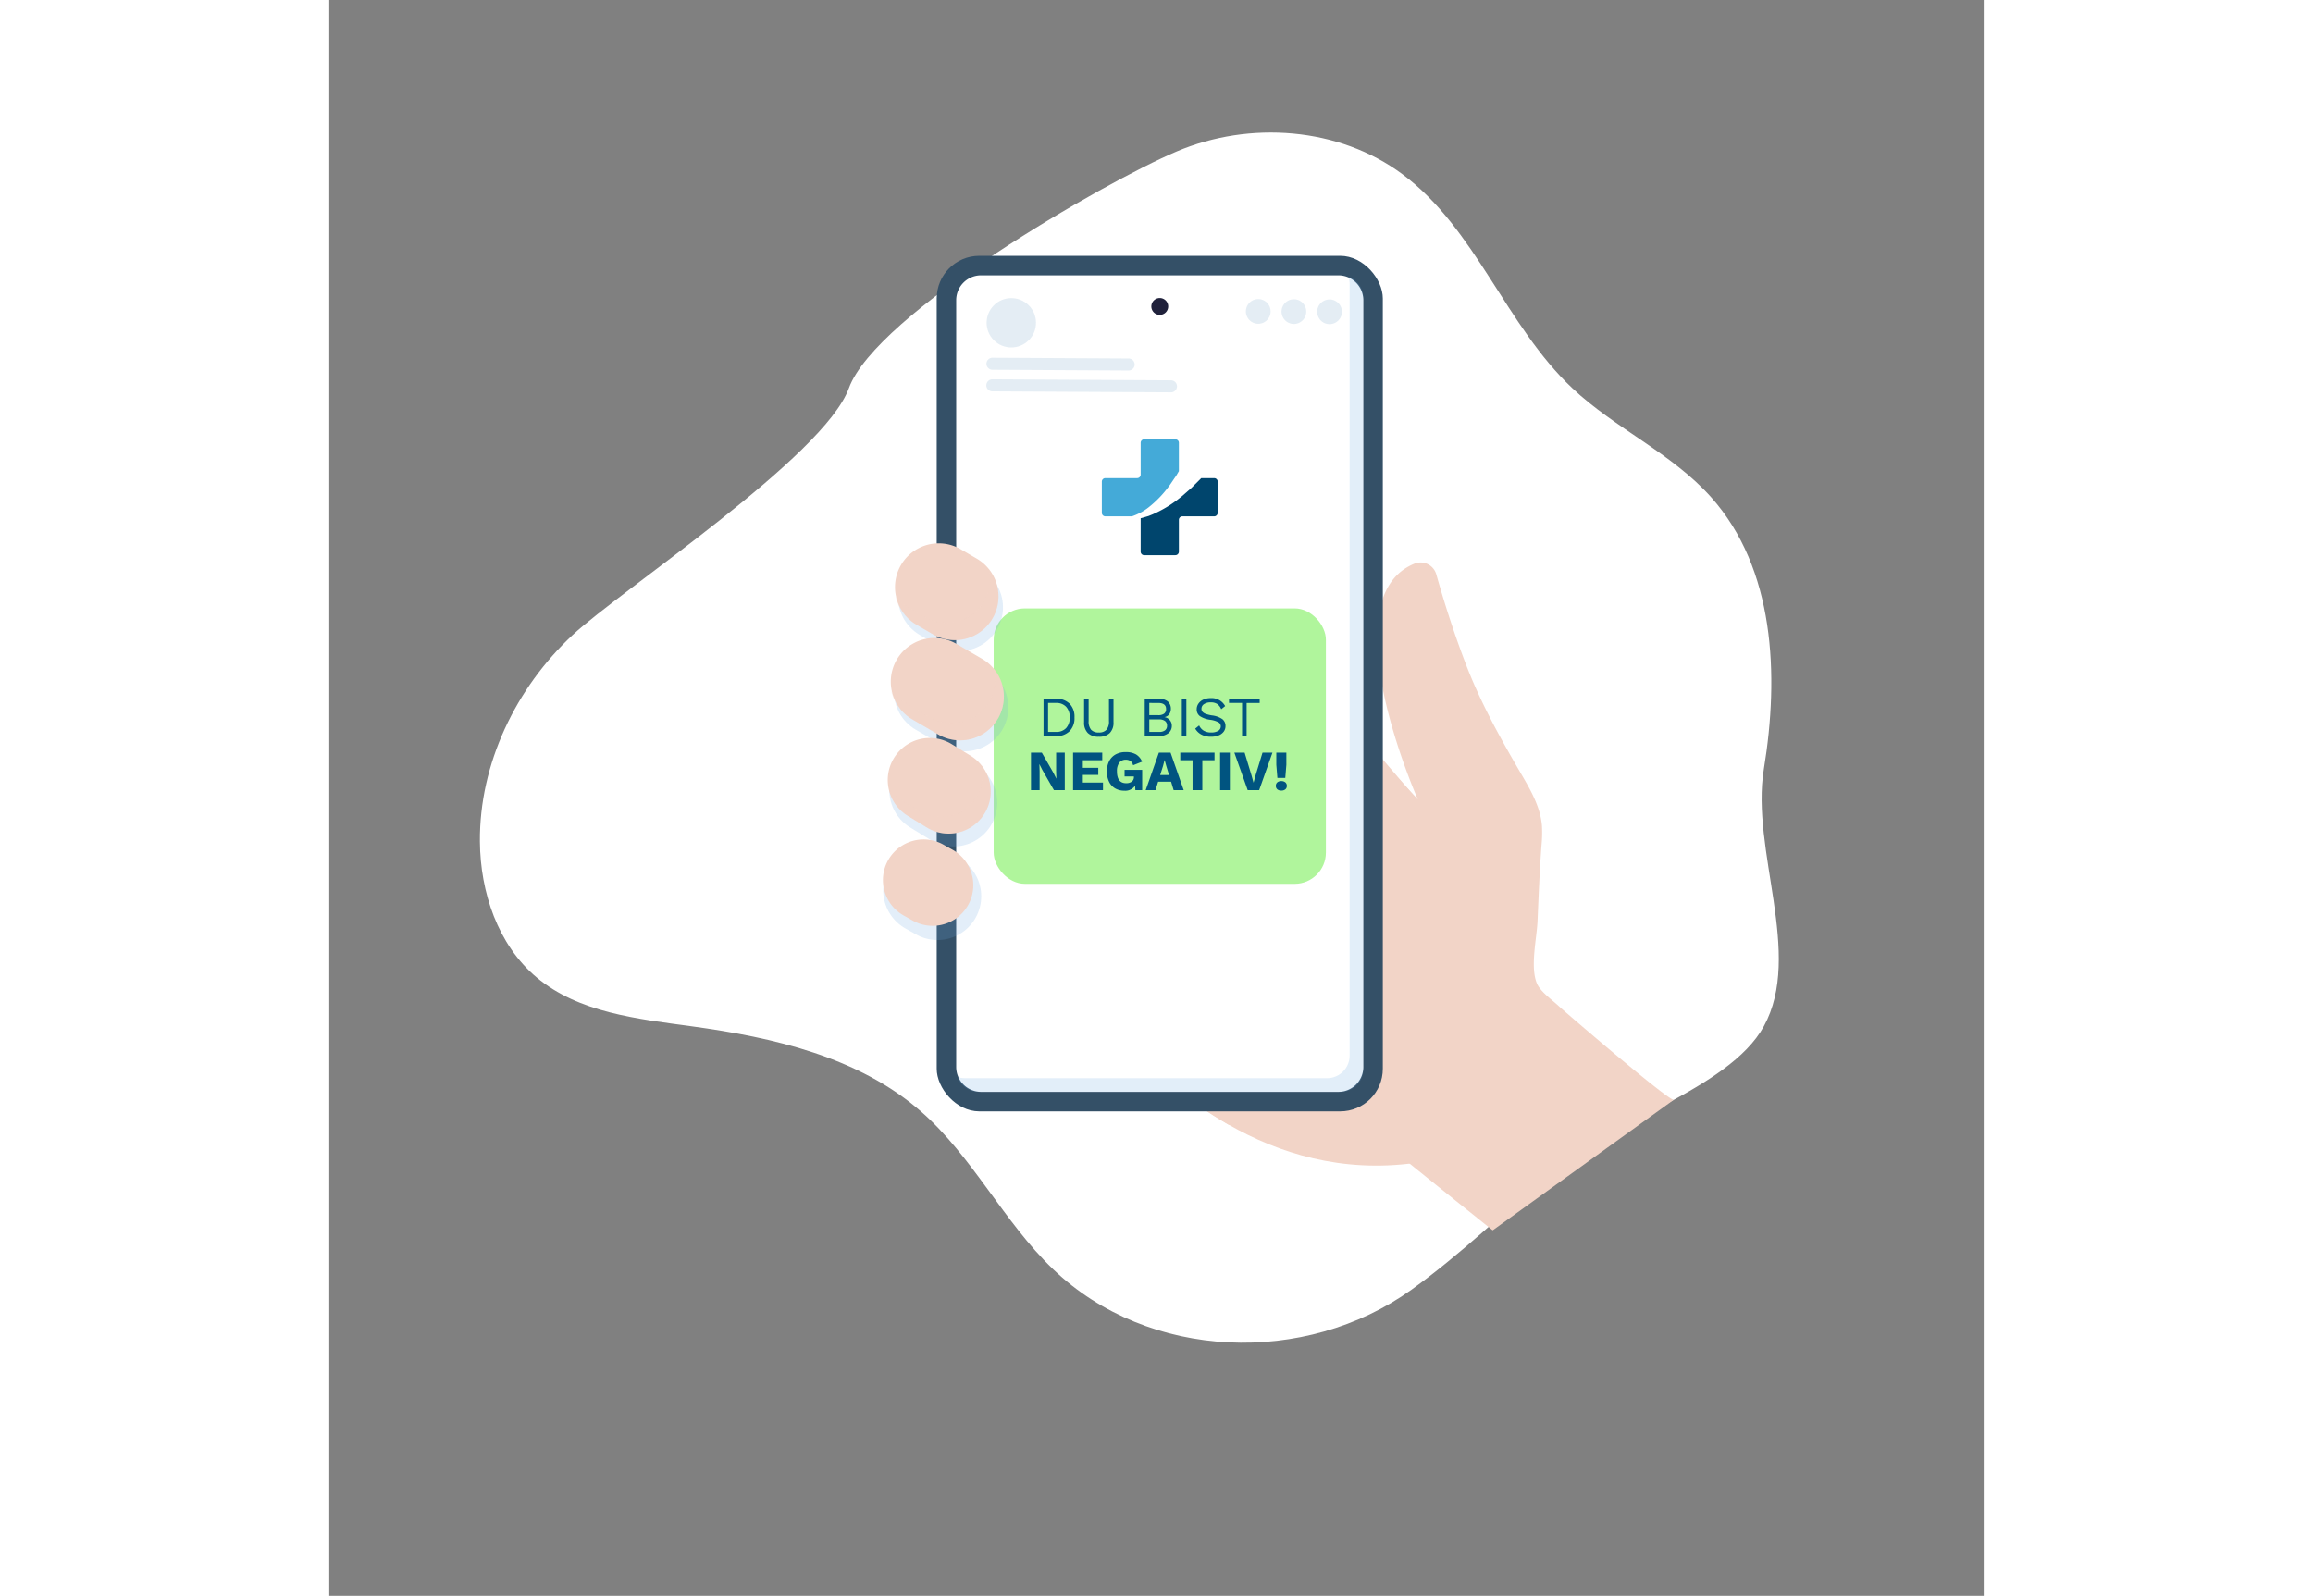 <?xml version="1.0" encoding="UTF-8" standalone="no"?>
<svg
   width="582.68"
   height="401.996"
   viewBox="0 0 582.68 561.996"
   version="1.1"
   id="svg47"
   sodipodi:docname="51c0d42ff63d5136da557acfb5816260.svg"
   xmlns:inkscape="http://www.inkscape.org/namespaces/inkscape"
   xmlns:sodipodi="http://sodipodi.sourceforge.net/DTD/sodipodi-0.dtd"
   xmlns="http://www.w3.org/2000/svg"
   xmlns:svg="http://www.w3.org/2000/svg">
  <rect x="0" y="0" width="582.68" height="561.996" fill="#808080" stroke="none"/>
  <defs
     id="defs51" />
  <sodipodi:namedview
     id="namedview49"
     pagecolor="#ffffff"
     bordercolor="#666666"
     borderopacity="1.0"
     inkscape:pageshadow="2"
     inkscape:pageopacity="0.0"
     inkscape:pagecheckerboard="0" />
  <g
     id="Gruppe_38"
     data-name="Gruppe 38"
     transform="translate(-520.003 -474.739)">
    <path
       id="Pfad_352"
       data-name="Pfad 352"
       d="M68.027,143.1c-21.339,26.017-38.638,59.292-31.775,92.233,4.23,20.3,17.134,37.765,23.116,57.621,9.3,30.863,1.365,65.611,14.142,95.2,11.045,25.579,37.139,43.279,64.791,46.7s120.405,3.418,141.749-14.49c19.623-16.463,104.914-21.381,127.644-26.6,26.677-6.122,51.2-22.866,64.7-46.676,8.8-15.519,12.725-34.67,6.619-51.432-6.625-18.186-23.368-30.343-38.663-42.2C417.319,235.6,394.809,214.69,385.4,187.112c-7.818-22.911-5.767-48.156-12.526-71.4-13.038-44.841-59.994-73.891-105.707-69.354-20.531,2.038-42.448,7.3-62.658,11.474-25.19,5.2-69.234-6.521-91.186,6.816C88.573,79.681,86.385,120.715,68.027,143.1Z"
       transform="translate(1155.703 835.496) rotate(150)"
       fill="#fff" />
    <path
       id="Pfad_353"
       data-name="Pfad 353"
       d="M331.245,282.981s-31.363-70.695-1.193-82.99a5.762,5.762,0,0,1,7.716,3.775c3.037,10.791,6.506,21.479,10.536,31.941,5.243,13.612,12.124,25.947,19.462,38.514,3.3,5.644,6.672,11.536,7.206,18.05a43.967,43.967,0,0,1-.149,6.809c-.656,8.894-1.026,17.8-1.4,26.713-.258,6.19-2.709,16.337-.168,22.16,1.225,2.809,5.514,5.839,7.728,7.928,1.749,1.651,39.346,34,40.455,32.889l-63.81,46s-53.255-42.5-110.464-89.705l25.062-125.712Z"
       transform="translate(572.119 473.259)"
       fill="#f2d4c7" />
    <path
       id="Pfad_355"
       data-name="Pfad 355"
       d="M338.845,292s-17.586,25.511-12.6,98.872l37.737-36.983Z"
       transform="translate(564.745 464.542)"
       fill="#f2d4c7" />
    <path
       id="Pfad_356"
       data-name="Pfad 356"
       d="M314.461,395.97,327,423.657c-25.7,3.514-47.83-3.36-65.545-13.477-30.712-17.552-48.21-44.868-48.21-44.868l47.422-32.052,51.688,18.268Z"
       transform="translate(575.317 460.651)"
       fill="#f2d4c7" />
    <path
       id="Pfad_357"
       data-name="Pfad 357"
       d="M303.52,406.5l-42.06,3.677c-30.712-17.552-48.21-44.868-48.21-44.868l47.422-32.052,51.688,18.268,3.514,40.267A13.577,13.577,0,0,1,303.52,406.5Z"
       transform="translate(575.317 460.651)"
       fill="#f2d4c7"
       style="mix-blend-mode: multiply;isolation: isolate" />
    <path
       id="Pfad_361"
       data-name="Pfad 361"
       d="M331.053,286.841,318.675,387.222l-70.342-52.53L266.9,240.5l35.322,12.68Z"
       transform="translate(572.009 469.399)"
       fill="#f2d4c7"
       style="mix-blend-mode: multiply;isolation: isolate" />
    <g
       id="Gruppe_20"
       data-name="Gruppe 20"
       transform="translate(733.936 564.837)">
      <rect
         id="Rechteck_15"
         data-name="Rechteck 15"
         width="157.113"
         height="301.294"
         rx="15"
         fill="#345067" />
      <path
         id="Rechteck_16"
         data-name="Rechteck 16"
         d="M8.761,0H278.8a8.762,8.762,0,0,1,8.762,8.762v125.86a8.761,8.761,0,0,1-8.761,8.761H8.761A8.761,8.761,0,0,1,0,134.621V8.761A8.761,8.761,0,0,1,8.761,0Z"
         transform="translate(150.247 6.865) rotate(90)"
         fill="#fff" />
      <path
         id="Pfad_362"
         data-name="Pfad 362"
         d="M303.937,95.891v271.7A7.932,7.932,0,0,1,296,375.524H168.491a7.94,7.94,0,0,1-7.481-5.28,8,8,0,0,0,2.654.453H291.176a7.937,7.937,0,0,0,7.934-7.934V91.064a8,8,0,0,0-.453-2.654A7.949,7.949,0,0,1,303.937,95.891Z"
         transform="translate(-153.692 -81.095)"
         fill="#6ba6df"
         opacity="0.193" />
    </g>
    <path
       id="Pfad_379"
       data-name="Pfad 379"
       d="M169.045,106.372a2.967,2.967,0,1,1-3.247-2.657A2.967,2.967,0,0,1,169.045,106.372Z"
       transform="translate(646.4 475.995)"
       fill="#20213b" />
    <ellipse
       id="Ellipse_7"
       data-name="Ellipse 7"
       cx="8.693"
       cy="8.693"
       rx="8.693"
       ry="8.693"
       transform="translate(747.916 588.418) rotate(-45)"
       fill="#b6cfe2"
       opacity="0.369" />
    <path
       id="Pfad_380"
       data-name="Pfad 380"
       d="M8.672,3.915A4.347,4.347,0,1,1,3.915.022,4.347,4.347,0,0,1,8.672,3.915Z"
       transform="matrix(0.995, 0.105, -0.105, 0.995, 868.423, 579.762)"
       fill="#b6cfe2"
       opacity="0.369" />
    <path
       id="Pfad_381"
       data-name="Pfad 381"
       d="M8.672,3.915A4.347,4.347,0,1,1,3.915.022,4.347,4.347,0,0,1,8.672,3.915Z"
       transform="matrix(0.995, 0.105, -0.105, 0.995, 855.864, 579.699)"
       fill="#b6cfe2"
       opacity="0.369" />
    <path
       id="Pfad_382"
       data-name="Pfad 382"
       d="M8.672,3.915A4.347,4.347,0,1,1,3.915.022,4.347,4.347,0,0,1,8.672,3.915Z"
       transform="matrix(0.995, 0.105, -0.105, 0.995, 843.305, 579.635)"
       fill="#b6cfe2"
       opacity="0.369" />
    <path
       id="Pfad_383"
       data-name="Pfad 383"
       d="M50.018,4.225,2.329,8.992A2.124,2.124,0,0,1,.011,7.1h0a2.124,2.124,0,0,1,1.9-2.318L49.6.011a2.124,2.124,0,0,1,2.318,1.9h0A2.123,2.123,0,0,1,50.018,4.225Z"
       transform="matrix(0.995, 0.105, -0.105, 0.995, 752.189, 595.774)"
       fill="#b6cfe2"
       opacity="0.369" />
    <path
       id="Pfad_384"
       data-name="Pfad 384"
       d="M64.893,4.226,2.329,10.479a2.124,2.124,0,0,1-2.318-1.9h0a2.123,2.123,0,0,1,1.9-2.317L64.472.011a2.123,2.123,0,0,1,2.317,1.9h0A2.125,2.125,0,0,1,64.893,4.226Z"
       transform="matrix(0.995, 0.105, -0.105, 0.995, 752.306, 601.894)"
       fill="#b6cfe2"
       opacity="0.369" />
    <rect
       id="Rechteck_17"
       data-name="Rechteck 17"
       width="117"
       height="97"
       rx="11"
       transform="translate(754 689)"
       fill="#b0f59c" />
    <g
       id="Gruppe_36"
       data-name="Gruppe 36"
       transform="translate(715 665.944)">
      <g
         id="Gruppe_25"
         data-name="Gruppe 25"
         transform="translate(0.375 3.849)"
         opacity="0.193">
        <g
           id="Gruppe_21"
           data-name="Gruppe 21"
           transform="translate(0 103.271)">
          <path
             id="Pfad_364"
             data-name="Pfad 364"
             d="M151.273,342.976a15.325,15.325,0,0,1-7.517-1.97L140.3,339.07a15.4,15.4,0,1,1,15.065-26.857l3.452,1.935a15.4,15.4,0,0,1-7.547,28.828Z"
             transform="translate(-132.436 -310.242)"
             fill="#6ba6df" />
        </g>
        <g
           id="Gruppe_22"
           data-name="Gruppe 22"
           transform="translate(2.179 68.011)">
          <path
             id="Pfad_365"
             data-name="Pfad 365"
             d="M157.139,306.346a15.329,15.329,0,0,1-8.033-2.272l-6.912-4.238a15.4,15.4,0,1,1,16.093-26.252l6.913,4.238a15.4,15.4,0,0,1-8.062,28.525Z"
             transform="translate(-134.842 -271.311)"
             fill="#6ba6df" />
        </g>
        <g
           id="Gruppe_23"
           data-name="Gruppe 23"
           transform="translate(3.728 33.328)">
          <path
             id="Pfad_366"
             data-name="Pfad 366"
             d="M161.215,269.215a15.323,15.323,0,0,1-7.731-2.092l-9.279-5.4A15.4,15.4,0,1,1,159.7,235.108l9.278,5.4a15.4,15.4,0,0,1-7.76,28.706Z"
             transform="translate(-136.552 -233.016)"
             fill="#6ba6df" />
        </g>
        <g
           id="Gruppe_24"
           data-name="Gruppe 24"
           transform="translate(5.216)">
          <path
             id="Pfad_367"
             data-name="Pfad 367"
             d="M159.47,230.453a15.32,15.32,0,0,1-7.743-2.1l-5.891-3.436a15.4,15.4,0,1,1,15.516-26.6l5.891,3.436a15.4,15.4,0,0,1-7.774,28.7Z"
             transform="translate(-138.195 -196.218)"
             fill="#6ba6df" />
        </g>
      </g>
      <g
         id="Gruppe_26"
         data-name="Gruppe 26"
         transform="translate(0 104.427)">
        <path
           id="Pfad_368"
           data-name="Pfad 368"
           d="M149.528,337.69a14.235,14.235,0,0,1-6.987-1.831l-3.209-1.8a14.309,14.309,0,0,1,14-24.96l3.207,1.8a14.31,14.31,0,0,1-7.013,26.79Z"
           transform="translate(-132.022 -307.269)"
           fill="#f2d4c7" />
      </g>
      <g
         id="Gruppe_27"
         data-name="Gruppe 27"
         transform="translate(1.694 68.685)">
        <path
           id="Pfad_369"
           data-name="Pfad 369"
           d="M155.333,301.492a14.737,14.737,0,0,1-7.724-2.185l-6.647-4.075a14.8,14.8,0,1,1,15.476-25.243l6.646,4.075a14.806,14.806,0,0,1-7.751,27.428Z"
           transform="translate(-133.893 -267.805)"
           fill="#f2d4c7" />
      </g>
      <g
         id="Gruppe_28"
         data-name="Gruppe 28"
         transform="translate(2.517 33.328)">
        <path
           id="Pfad_370"
           data-name="Pfad 370"
           d="M159.465,264.965a15.323,15.323,0,0,1-7.731-2.092l-9.279-5.4a15.4,15.4,0,0,1,15.492-26.614l9.278,5.4a15.4,15.4,0,0,1-7.76,28.706Z"
           transform="translate(-134.802 -228.766)"
           fill="#f2d4c7" />
      </g>
      <g
         id="Gruppe_30"
         data-name="Gruppe 30"
         transform="translate(4.006)">
        <path
           id="Pfad_372"
           data-name="Pfad 372"
           d="M157.72,226.2a15.32,15.32,0,0,1-7.743-2.1l-5.891-3.436a15.4,15.4,0,0,1,15.516-26.6l5.891,3.436a15.4,15.4,0,0,1-7.774,28.7Z"
           transform="translate(-136.445 -191.968)"
           fill="#f2d4c7" />
      </g>
      <g
         id="Gruppe_35"
         data-name="Gruppe 35"
         transform="translate(2.076 9.278)"
         opacity="0.239"
         style="mix-blend-mode: multiply;isolation: isolate">
        <path
           id="Pfad_376"
           data-name="Pfad 376"
           d="M166.98,278.479a14.8,14.8,0,0,1-22.163,15.955l-6.645-4.076a14.74,14.74,0,0,1-3.857-3.414A14.74,14.74,0,0,0,141,296.236l1.15.706,5.495,3.37a14.725,14.725,0,0,0,7.725,2.186,13.618,13.618,0,0,0,1.576-.087,14.807,14.807,0,0,0,10.032-23.932Z"
           transform="translate(-134.314 -209.405)"
           fill="#f2d4c7" />
        <path
           id="Pfad_377"
           data-name="Pfad 377"
           d="M171.568,241.163a15.384,15.384,0,0,1-22.733,16.764l-9.283-5.4a15.434,15.434,0,0,1-4.3-3.722,15.339,15.339,0,0,0,7.246,9.836l.272.163,9.012,5.236a15.276,15.276,0,0,0,7.726,2.092,14.5,14.5,0,0,0,2.5-.217,15.373,15.373,0,0,0,9.564-24.753Z"
           transform="translate(-134.402 -205.885)"
           fill="#f2d4c7" />
        <path
           id="Pfad_378"
           data-name="Pfad 378"
           d="M169.839,202.212a15.4,15.4,0,0,1-15.016,18.848,15.046,15.046,0,0,1-3.233-.354.565.565,0,0,1-.181-.044c-.2-.054-.408-.11-.616-.146h-.018a15.465,15.465,0,0,1-3.7-1.557l-5.9-3.443a15.143,15.143,0,0,1-4.293-3.722,15.257,15.257,0,0,0,6.032,9.048,13.778,13.778,0,0,0,1.2.788l5.9,3.443a15.465,15.465,0,0,0,3.7,1.557h.018c.208.036.417.091.616.146a.262.262,0,0,0,.118.027,14.6,14.6,0,0,0,3.3.371,15.394,15.394,0,0,0,12.073-24.962Z"
           transform="translate(-134.557 -202.212)"
           fill="#f2d4c7" />
      </g>
    </g>
    <path
       id="Pfad_385"
       data-name="Pfad 385"
       d="M-36.18-13.2a6.685,6.685,0,0,1,4.88,1.72A6.513,6.513,0,0,1-29.54-6.6,6.513,6.513,0,0,1-31.3-1.72,6.685,6.685,0,0,1-36.18,0h-4.26V-13.2Zm.16,11.7a4.611,4.611,0,0,0,3.53-1.35A5.257,5.257,0,0,0-31.22-6.6a5.257,5.257,0,0,0-1.27-3.75,4.611,4.611,0,0,0-3.53-1.35h-2.82V-1.5ZM-15.8-4.92a5.1,5.1,0,0,1-1.33,3.83A5.311,5.311,0,0,1-20.98.2a5.286,5.286,0,0,1-3.85-1.3,5.108,5.108,0,0,1-1.33-3.82V-13.2h1.6v7.88a4.48,4.48,0,0,0,.87,3.05,3.464,3.464,0,0,0,2.71.97,3.464,3.464,0,0,0,2.71-.97,4.48,4.48,0,0,0,.87-3.05V-13.2h1.6Zm11-8.28H-.1a5.118,5.118,0,0,1,3.39.95A3.348,3.348,0,0,1,4.4-9.56a3.018,3.018,0,0,1-.59,1.84,2.541,2.541,0,0,1-1.63,1v.02A3.084,3.084,0,0,1,4.04-5.64a2.942,2.942,0,0,1,.7,1.94A3.247,3.247,0,0,1,3.46-1,5.688,5.688,0,0,1-.12,0H-4.8ZM-.08-7.4a3.449,3.449,0,0,0,2.11-.53,1.925,1.925,0,0,0,.69-1.63q0-2.14-2.8-2.14H-3.2v4.3ZM.26-1.5a3.275,3.275,0,0,0,2.1-.57,1.981,1.981,0,0,0,.7-1.63,1.981,1.981,0,0,0-.7-1.63A3.275,3.275,0,0,0,.26-5.9H-3.2v4.4ZM9.86,0H8.26V-13.2h1.6Zm8.56-13.4a5.389,5.389,0,0,1,5.1,2.8L22.14-9.48a4.3,4.3,0,0,0-1.43-1.87,4.069,4.069,0,0,0-2.27-.55,4.005,4.005,0,0,0-2.39.63,1.912,1.912,0,0,0-.87,1.61,1.63,1.63,0,0,0,.34,1.06,2.694,2.694,0,0,0,1.13.73,11.614,11.614,0,0,0,2.19.55A8.257,8.257,0,0,1,22.55-6a2.962,2.962,0,0,1,1.09,2.44,3.219,3.219,0,0,1-.63,1.97A4.056,4.056,0,0,1,21.22-.27,7.1,7.1,0,0,1,18.54.2a6.949,6.949,0,0,1-3.41-.78,5.432,5.432,0,0,1-2.15-2.08l1.38-1.12a4.1,4.1,0,0,0,1.59,1.83,4.915,4.915,0,0,0,2.63.65,4.678,4.678,0,0,0,2.48-.57,1.8,1.8,0,0,0,.92-1.61,1.6,1.6,0,0,0-.8-1.4,8.262,8.262,0,0,0-2.84-.88A8.713,8.713,0,0,1,14.6-7.08a2.874,2.874,0,0,1-1.1-2.4,3.463,3.463,0,0,1,.6-1.96,4.127,4.127,0,0,1,1.72-1.43A6.016,6.016,0,0,1,18.42-13.4Zm17.26,1.7h-4.6V0h-1.6V-11.7h-4.6v-1.5h10.8ZM-32.96,19h-3.82l-4.1-7.14-1-2h-.02l.08,2.48V19h-3.04V5.8h3.82l4.1,7.14,1,2h.02L-36,12.46V5.8h3.04Zm13.46-2.66V19H-30.04V5.8h10.28V8.46H-26.6v2.68h5.44v2.5H-26.6v2.7Zm13.8-4.48V19H-8.1l-.1-1.56a4.161,4.161,0,0,1-3.78,1.76,6.342,6.342,0,0,1-3.19-.79,5.423,5.423,0,0,1-2.17-2.32,8,8,0,0,1-.78-3.67,7.782,7.782,0,0,1,.8-3.65,5.579,5.579,0,0,1,2.28-2.35,7.111,7.111,0,0,1,3.5-.82,7.22,7.22,0,0,1,3.64.8A5.423,5.423,0,0,1-5.72,8.98L-8.9,10.24a2.442,2.442,0,0,0-.9-1.46,2.714,2.714,0,0,0-1.64-.48,2.778,2.778,0,0,0-2.33,1.04,4.913,4.913,0,0,0-.81,3.06q0,4.16,3.24,4.16A3.211,3.211,0,0,0-9.37,16a1.9,1.9,0,0,0,.75-1.62v-.2H-11.9V11.86ZM4.48,16.02H-.08L-1,19H-4.46L.18,5.8H4.3L8.92,19H5.38Zm-.72-2.34L2.8,10.52,2.22,8.44H2.18L1.64,10.5l-1,3.18ZM19.78,8.46h-4.3V19H12.04V8.46H7.72V5.8H19.78ZM25.18,19H21.74V5.8h3.44ZM35.5,19H31.46L26.76,5.8h3.62l2.42,7.98.72,2.6.7-2.56L36.68,5.8h3.5Zm9.58-8.94L44.7,14.7H41.92l-.38-4.64V5.8h3.54ZM43.3,15.82a2.129,2.129,0,0,1,1.42.44,1.535,1.535,0,0,1,.52,1.24,1.512,1.512,0,0,1-.52,1.22,2.129,2.129,0,0,1-1.42.44,2.089,2.089,0,0,1-1.41-.44,1.526,1.526,0,0,1-.51-1.22,1.549,1.549,0,0,1,.51-1.24A2.089,2.089,0,0,1,43.3,15.82Z"
       transform="translate(812 734)"
       fill="#005480" />
    <g
       id="Gruppe_37"
       data-name="Gruppe 37"
       transform="translate(792.093 629.453)">
      <path
         id="Pfad_13"
         data-name="Pfad 13"
         d="M35.237,9.343H30.672c-.979,1.019-2.018,2-2.994,3-.66.685-1.44,1.294-2.15,1.936-.739.625-1.421,1.283-2.2,1.867a42.055,42.055,0,0,1-9.871,5.994l-1.336.536-1.39.411c-.5.17-1.39.38-1.39.38V35.235a1.235,1.235,0,0,0,1.235,1.235H21.563A1.235,1.235,0,0,0,22.8,35.235v-11.2A1.235,1.235,0,0,1,24.033,22.8h11.2a1.235,1.235,0,0,0,1.234-1.235V10.578A1.235,1.235,0,0,0,35.237,9.343Z"
         transform="translate(4.33 4.33)"
         fill="#00456d" />
      <path
         id="Pfad_14"
         data-name="Pfad 14"
         d="M16.417,24a37.938,37.938,0,0,0,7.216-7.484c.536-.676,1-1.441,1.5-2.151.476-.735,1-1.408,1.431-2.182.186-.329.378-.645.568-.967V1.235A1.235,1.235,0,0,0,25.892,0H14.908a1.235,1.235,0,0,0-1.235,1.235v11.2a1.235,1.235,0,0,1-1.235,1.235H1.235A1.235,1.235,0,0,0,0,14.908V25.892a1.235,1.235,0,0,0,1.235,1.235H10.6A19.6,19.6,0,0,0,16.417,24Z"
         fill="#44aad8" />
    </g>
  </g>
</svg>
